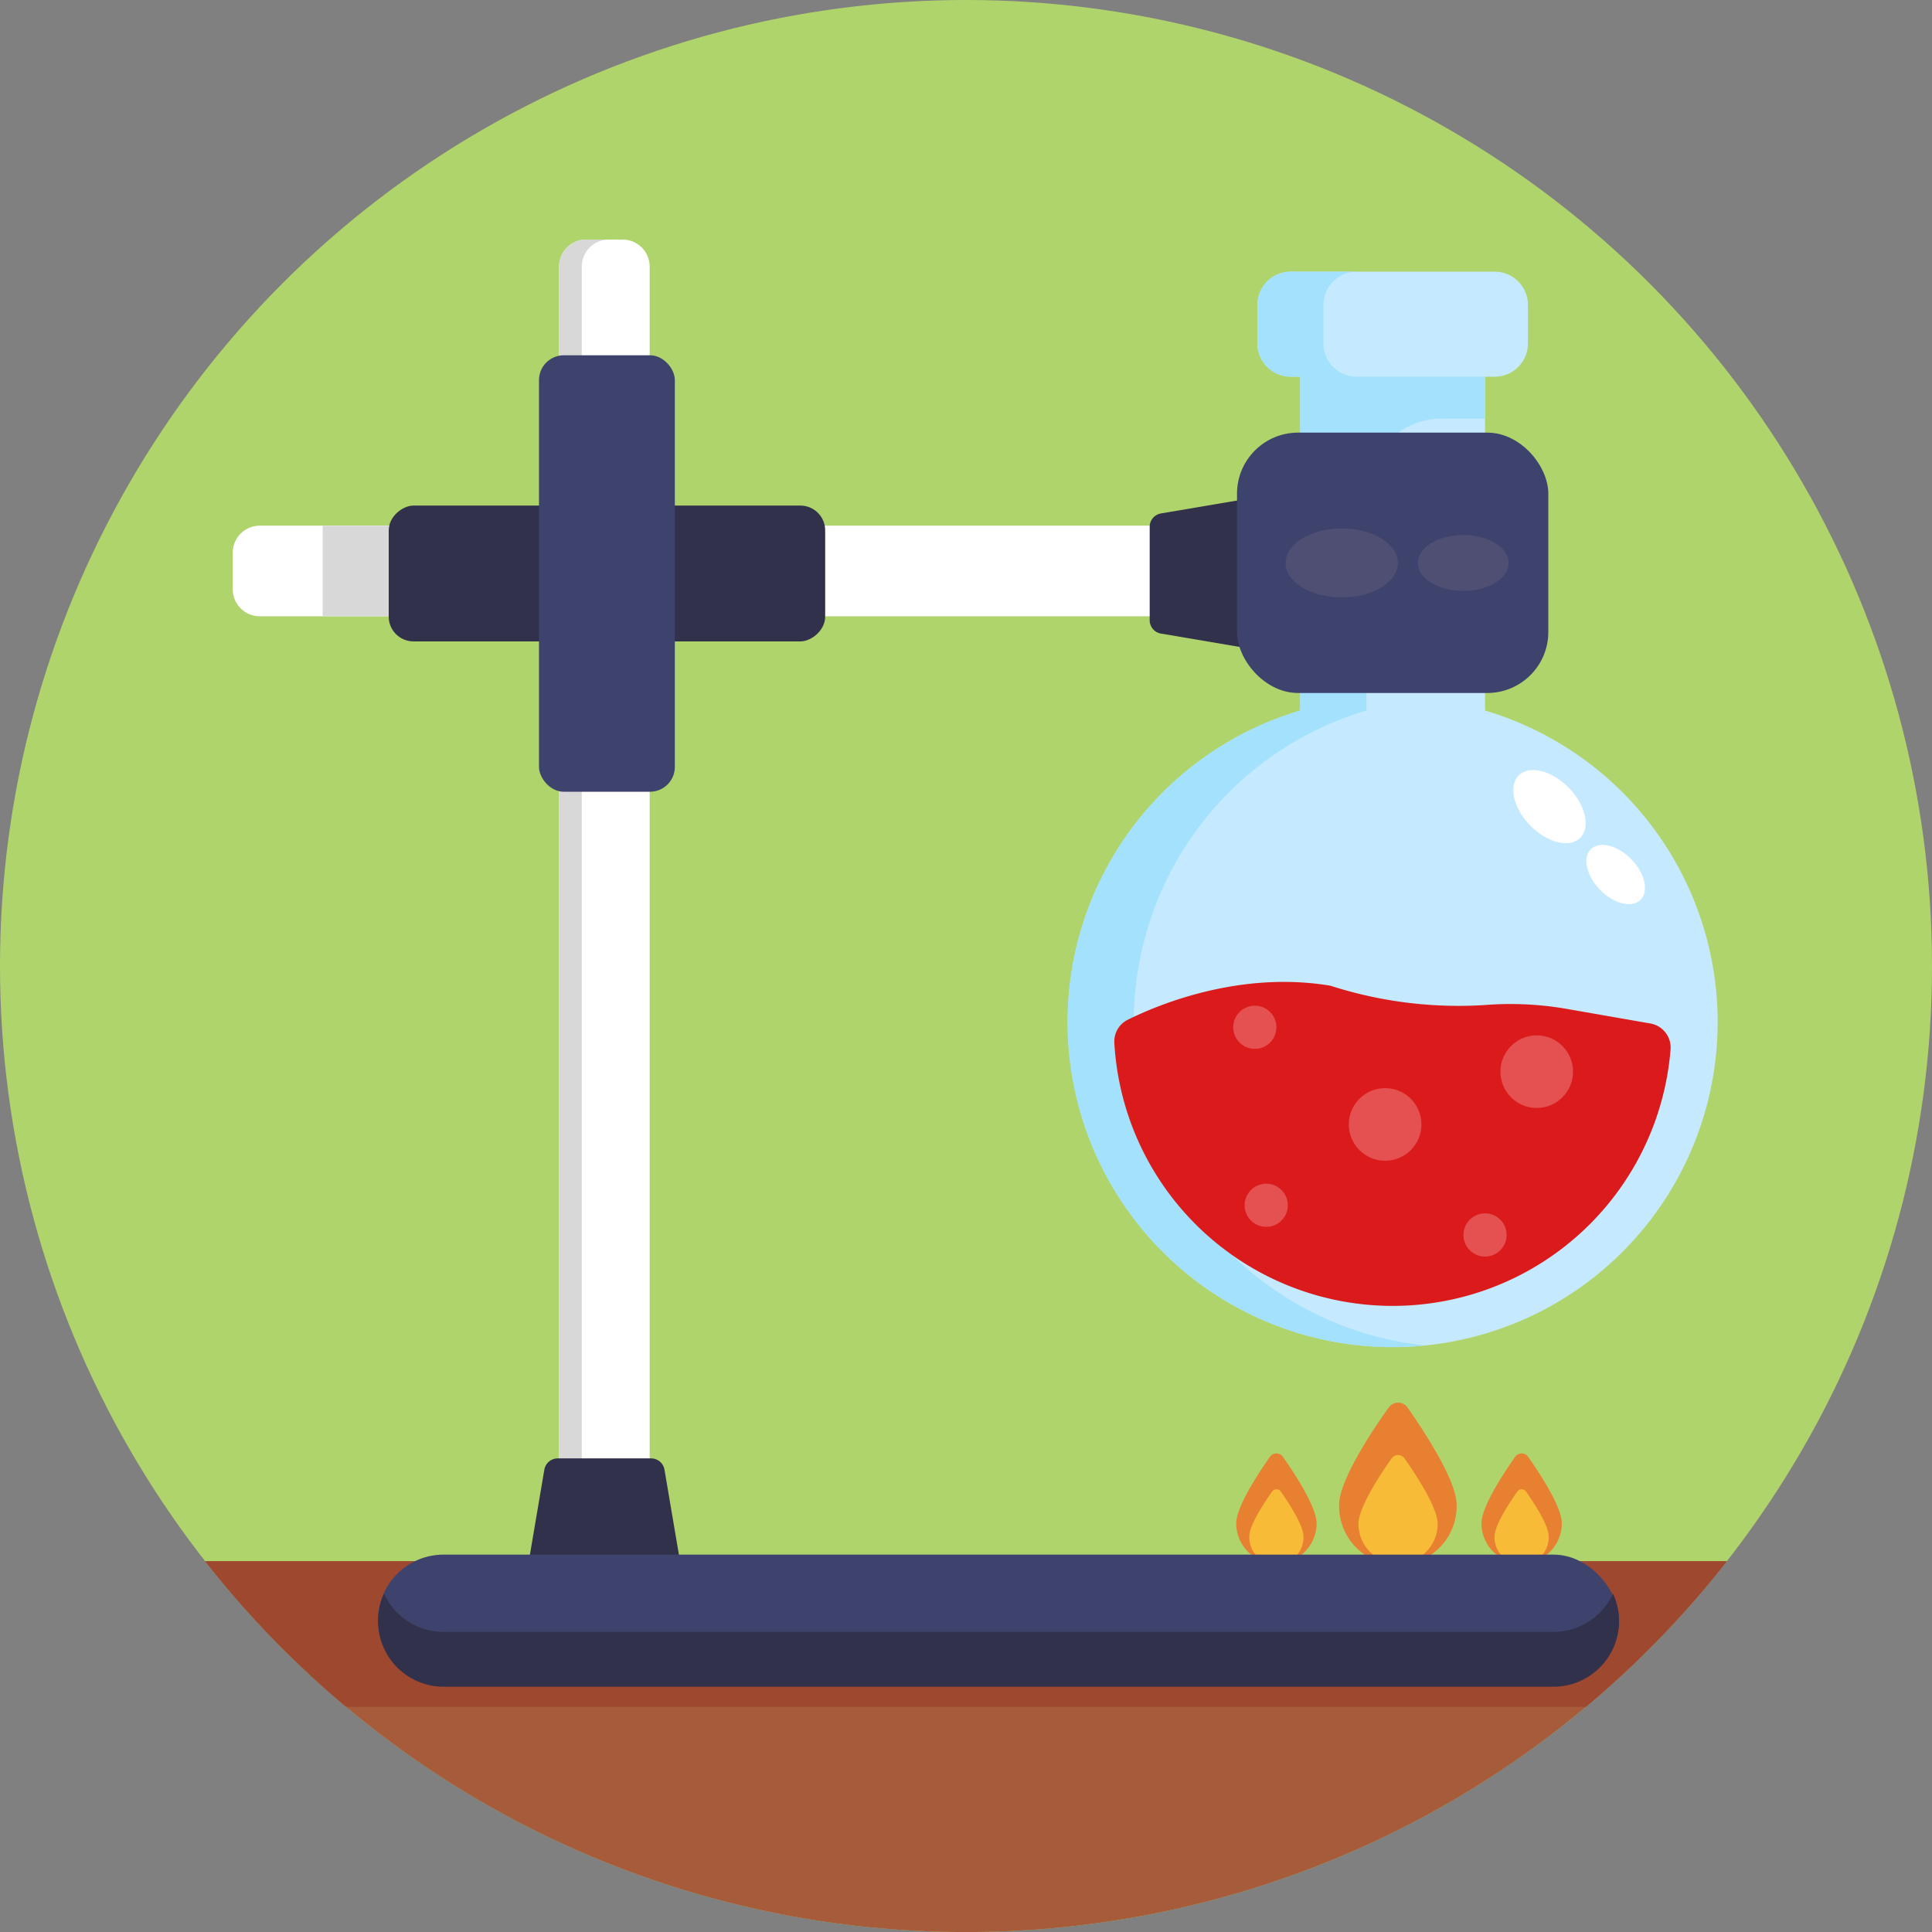 <svg height="512" viewBox="0 0 512 512" width="512" xmlns="http://www.w3.org/2000/svg"><rect x="0" y="0" width="512" height="512" fill="#808080" stroke="none"/><g id="BULINE"><circle cx="256" cy="256" fill="#b0d46c" r="256"/></g><g id="Icons"><path d="m354.89 398.77a15.57 15.57 0 1 0 31.13 0c0-6.41-8.65-19.51-13-25.77a3.08 3.08 0 0 0 -5 0c-4.48 6.26-13.13 19.36-13.13 25.77z" fill="#e88032"/><path d="m360 403.85a10.5 10.5 0 0 0 21 0c0-4.32-5.83-13.15-8.8-17.37a2.08 2.08 0 0 0 -3.39 0c-3.02 4.22-8.81 13.05-8.81 17.37z" fill="#f7bb38"/><path d="m327.61 403.69a10.65 10.65 0 0 0 21.3 0c0-4.38-5.92-13.34-8.93-17.62a2.1 2.1 0 0 0 -3.44 0c-3.01 4.28-8.93 13.24-8.93 17.62z" fill="#e88032"/><path d="m331.08 407.16a7.18 7.18 0 1 0 14.35 0c0-3-4-9-6-11.88a1.42 1.42 0 0 0 -2.32 0c-2.04 2.89-6.03 8.93-6.03 11.88z" fill="#f7bb38"/><path d="m392.6 403.69a10.65 10.65 0 1 0 21.3 0c0-4.38-5.92-13.34-8.93-17.62a2.1 2.1 0 0 0 -3.44 0c-3.01 4.28-8.93 13.24-8.93 17.62z" fill="#e88032"/><path d="m396.07 407.16a7.18 7.18 0 1 0 14.35 0c0-3-4-9-6-11.88a1.42 1.42 0 0 0 -2.32 0c-2.04 2.89-6.03 8.93-6.03 11.88z" fill="#f7bb38"/><path d="m393.55 188.31v-88.48h2.55a8.82 8.82 0 0 0 8.82-8.83v-10.18a8.82 8.82 0 0 0 -8.82-8.82h-54.05a8.82 8.82 0 0 0 -8.82 8.82v10.18a8.82 8.82 0 0 0 8.82 8.82h2.55v88.48a86.12 86.12 0 1 0 48.95 0z" fill="#c5eaff"/><path d="m362.08 188.31v-57.31a20.08 20.08 0 0 1 20.07-20.07h11.4v-11.1h-34a8.82 8.82 0 0 1 -8.83-8.83v-10.19a8.81 8.81 0 0 1 8.82-8.81h-17.49a8.82 8.82 0 0 0 -8.82 8.82v10.18a8.82 8.82 0 0 0 8.77 8.83h2.56v88.48a86.12 86.12 0 0 0 24.51 168.69 87.18 87.18 0 0 0 8.75-.44 86.13 86.13 0 0 1 -15.74-168.25z" fill="#a4e1fc"/><path d="m437.35 271.23a6.48 6.48 0 0 1 5.37 6.86 73.88 73.88 0 0 1 -147.41-1.78 6.42 6.42 0 0 1 3.59-6.08c8.37-4.15 29.89-13 53.71-9a110.57 110.57 0 0 0 40.82 5.12 86.58 86.58 0 0 1 21.33.94z" fill="#db1b1b"/><g fill="#e55151"><circle cx="407.25" cy="284" r="9.62"/><circle cx="367.07" cy="297.99" r="9.62"/><circle cx="332.54" cy="272.24" r="5.72"/><circle cx="335.56" cy="319.41" r="5.72"/><circle cx="393.55" cy="327.28" r="5.72"/></g><ellipse cx="410.59" cy="213.53" fill="#fff" rx="7.15" ry="11.61" transform="matrix(.716 -.698 .698 .716 -32.4 347.46)"/><ellipse cx="428.14" cy="231.51" fill="#fff" rx="5.79" ry="9.4" transform="matrix(.716 -.698 .698 .716 -39.97 364.84)"/><path d="m457.64 413.74a256 256 0 0 1 -403.28 0z" fill="#a65c3b"/><path d="m457.64 413.74a256.87 256.87 0 0 1 -37.36 38.6h-328.56a256.87 256.87 0 0 1 -37.36-38.6z" fill="#9e4830"/><path d="m180.43 20.57h24a0 0 0 0 1 0 0v254.33a7.17 7.17 0 0 1 -7.17 7.17h-9.67a7.17 7.17 0 0 1 -7.17-7.17v-254.33a0 0 0 0 1 .01 0z" fill="#fff" transform="matrix(0 1 -1 0 343.75 -41.11)"/><rect fill="#32314b" height="115.67" rx="6.58" transform="matrix(0 1 -1 0 312.83 -8.86)" width="36" x="142.84" y="94.15"/><path d="m155.34 63.49h9.66a7.17 7.17 0 0 1 7.17 7.17v341.34a0 0 0 0 1 0 0h-24a0 0 0 0 1 0 0v-341.35a7.17 7.17 0 0 1 7.17-7.16z" fill="#fff"/><path d="m161.35 63.49a7.17 7.17 0 0 0 -7.17 7.17v341.34h-6v-341.34a7.17 7.17 0 0 1 7.17-7.17z" fill="#d8d8d8"/><rect fill="#3e436d" height="115.67" rx="6.58" width="36" x="142.84" y="94.15"/><path d="m85.51 139.32h17.5v24h-17.5z" fill="#d8d8d8"/><path d="m172.55 386.49h-24.74a3.6 3.6 0 0 0 -3.54 2.9l-4.43 26.1h40.67l-4.43-26.1a3.6 3.6 0 0 0 -3.53-2.9z" fill="#32314b"/><path d="m304.68 139.62v24.74a3.59 3.59 0 0 0 2.9 3.53l26.1 4.43v-40.67l-26.1 4.43a3.6 3.6 0 0 0 -2.9 3.54z" fill="#32314b"/><rect fill="#3e436d" height="34.75" rx="17.37" width="328.89" x="100.18" y="411.99"/><path d="m429.06 429.61a17.38 17.38 0 0 1 -17.37 17.39h-294.14a17.39 17.39 0 0 1 -15.78-24.65 17.36 17.36 0 0 0 15.78 10.11h294.14a17.39 17.39 0 0 0 15.78-10.11 17.34 17.34 0 0 1 1.59 7.26z" fill="#32314b"/><rect fill="#3e436d" height="69" rx="16.18" width="82.5" x="327.82" y="114.65"/><ellipse cx="355.58" cy="149.19" fill="#4f4f74" rx="14.87" ry="9.15"/><ellipse cx="387.77" cy="149.19" fill="#4f4f74" rx="12.04" ry="7.41"/></g></svg>